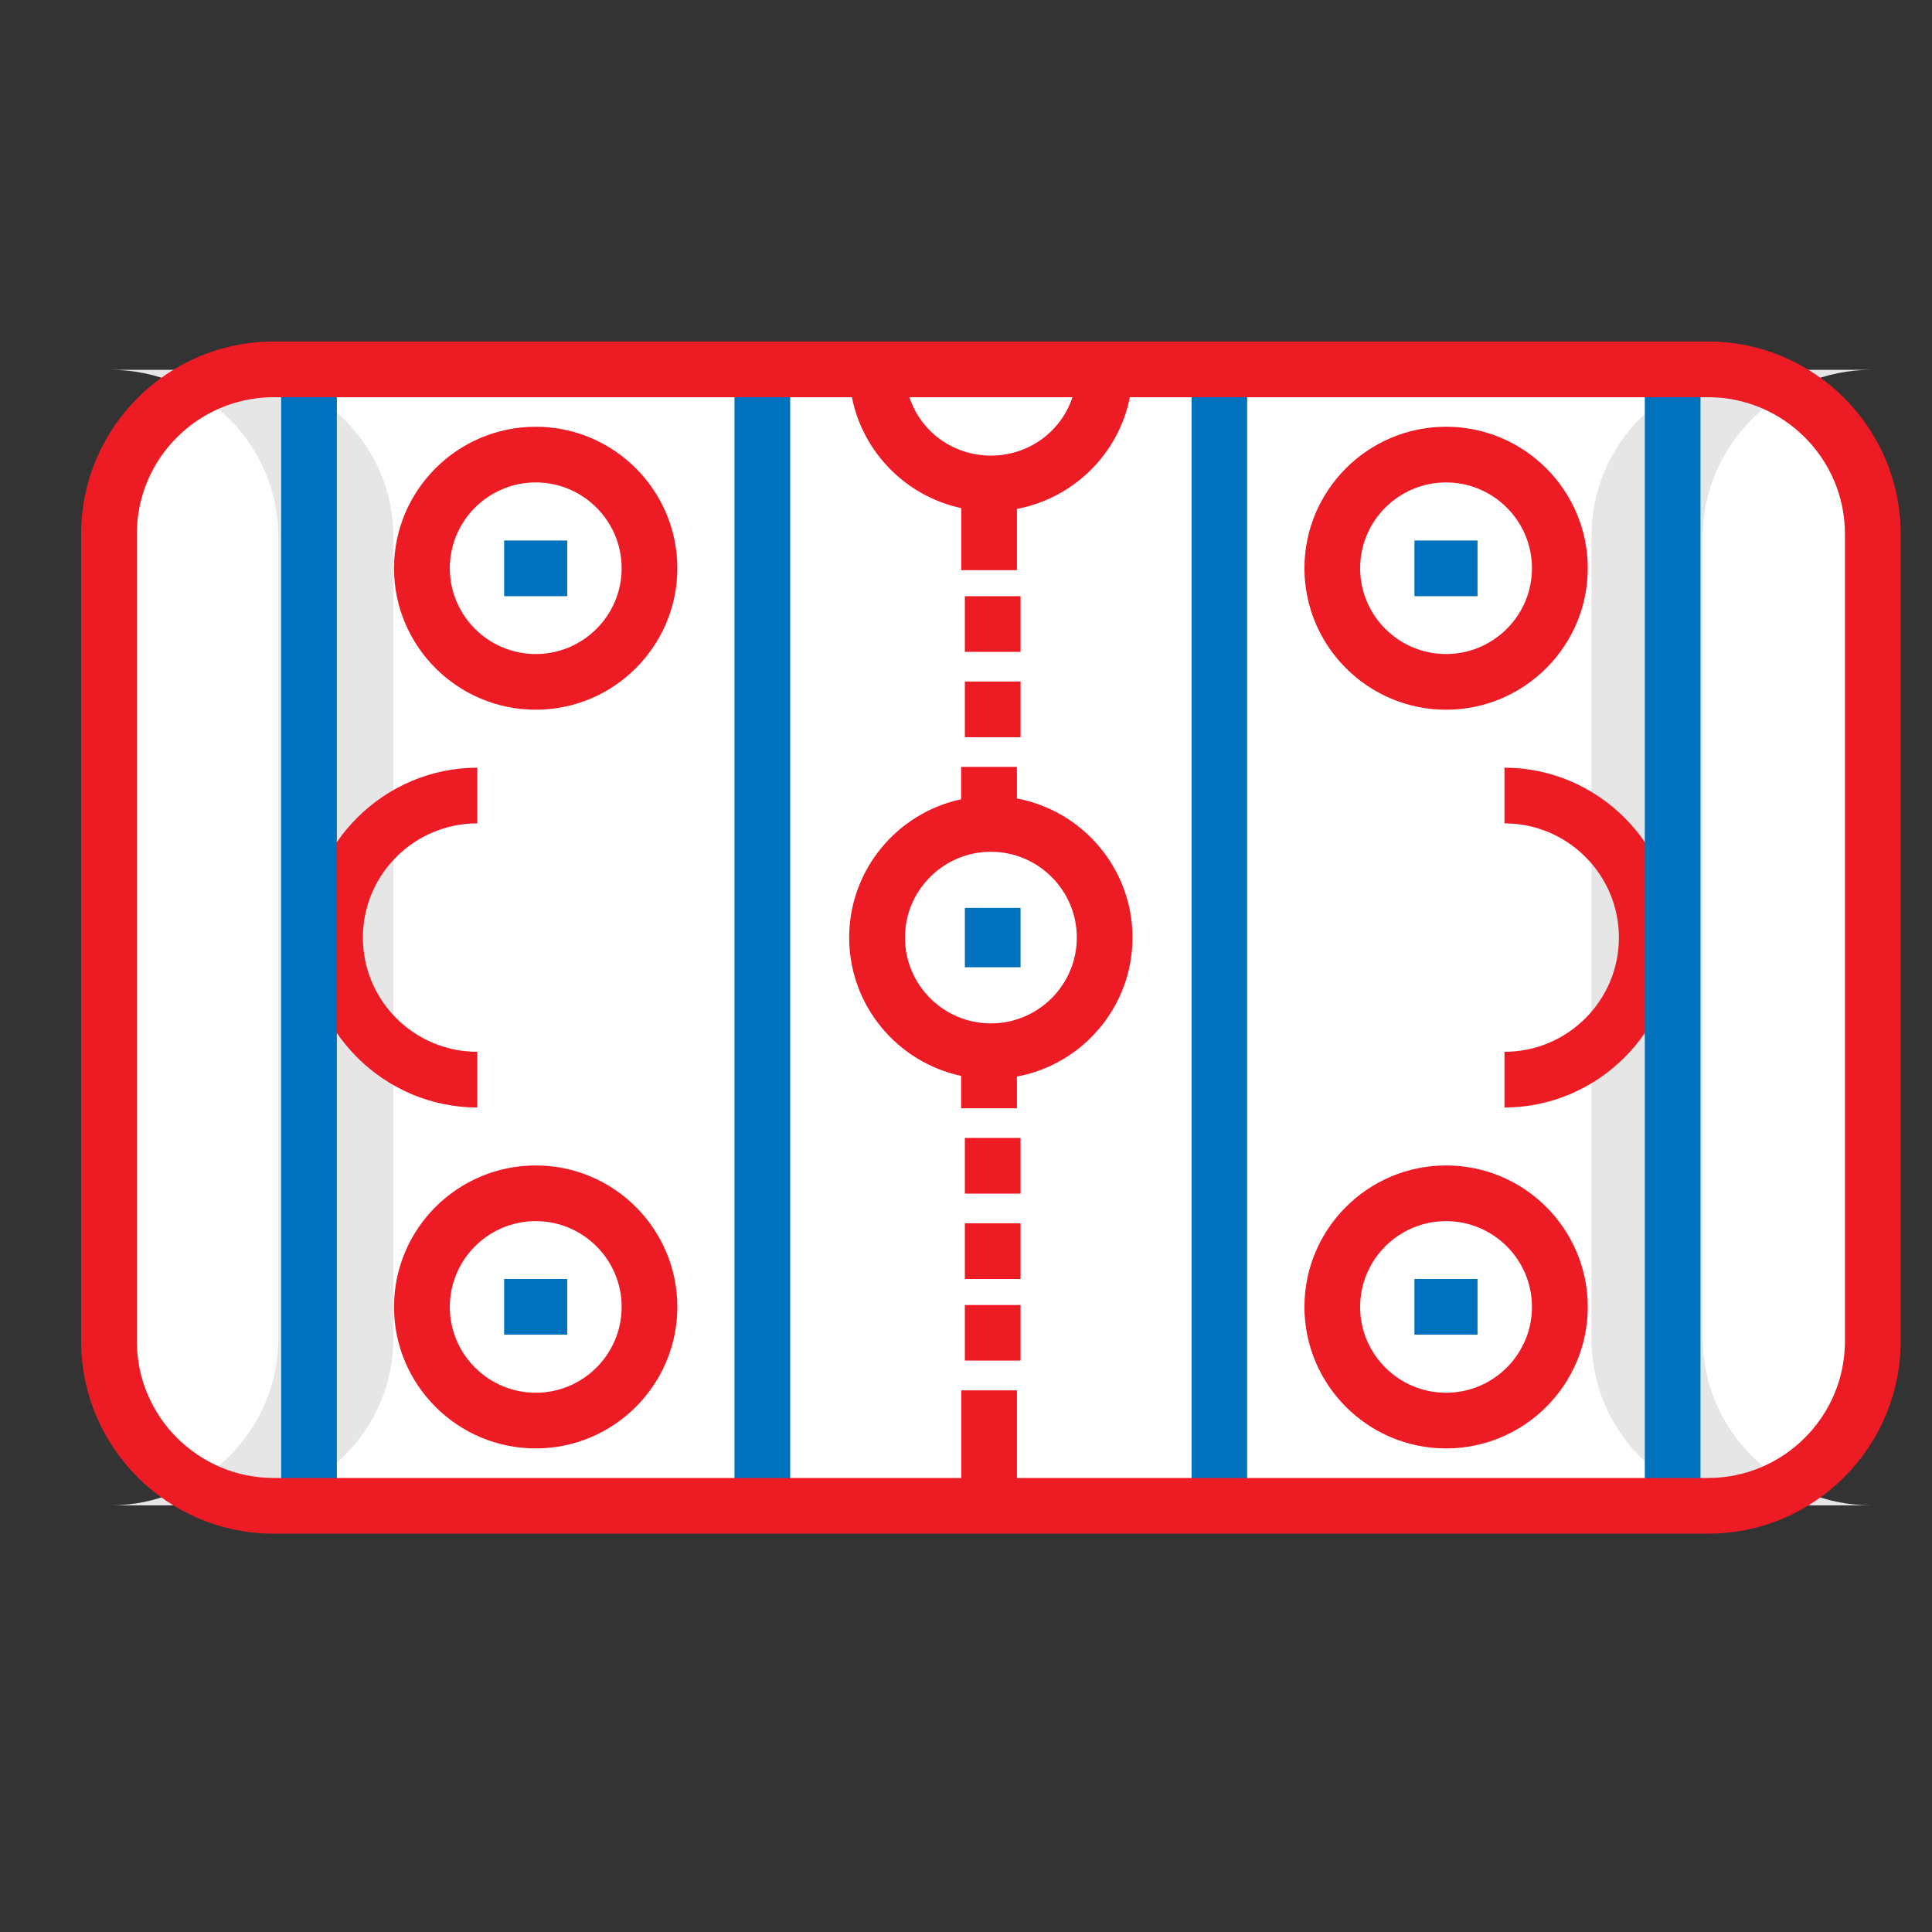 <svg width="17" height="17" viewBox="0 0 17 17" fill="none" xmlns="http://www.w3.org/2000/svg">
<rect x="0" y="0" width="17" height="17" fill="#333333" stroke="none"/>
<g clip-path="url(#clip0)">
<path d="M15.104 13.25H2.334C1.575 13.25 0.959 12.635 0.959 11.876V4.624C0.959 3.865 1.575 3.25 2.334 3.25H15.104C15.863 3.25 16.479 3.865 16.479 4.624V11.876C16.479 12.635 15.863 13.25 15.104 13.25Z" fill="white"/>
<path d="M14.983 11.776C14.983 12.589 15.653 13.246 16.468 13.246H15.466C14.652 13.246 14.003 12.59 14.003 11.777V4.723C14.003 3.91 14.652 3.254 15.466 3.254H16.468C15.653 3.254 14.983 3.912 14.983 4.725V11.776Z" fill="#E6E6E6"/>
<path d="M2.449 11.776C2.449 12.589 1.785 13.246 0.97 13.246H1.971C2.786 13.246 3.462 12.59 3.462 11.777V4.723C3.462 3.91 2.786 3.254 1.971 3.254H0.97C1.785 3.254 2.449 3.912 2.449 4.725V11.776Z" fill="#E6E6E6"/>
<path d="M13.238 9.745V9.255C13.794 9.255 14.245 8.804 14.245 8.25C14.245 7.696 13.794 7.245 13.238 7.245V6.755C14.055 6.755 14.735 7.426 14.735 8.25C14.735 9.074 14.055 9.745 13.238 9.745Z" fill="#ED1C24"/>
<path d="M4.2 9.745C3.382 9.745 2.703 9.074 2.703 8.25C2.703 7.426 3.382 6.755 4.2 6.755V7.245C3.644 7.245 3.193 7.696 3.193 8.25C3.193 8.804 3.644 9.255 4.2 9.255V9.745Z" fill="#ED1C24"/>
<path d="M12.724 6.245C12.037 6.245 11.478 5.686 11.478 5C11.478 4.314 12.037 3.755 12.724 3.755C13.412 3.755 13.971 4.314 13.971 5C13.971 5.686 13.412 6.245 12.724 6.245ZM12.724 4.245C12.307 4.245 11.968 4.584 11.968 5C11.968 5.416 12.307 5.755 12.724 5.755C13.141 5.755 13.48 5.416 13.48 5C13.48 4.584 13.141 4.245 12.724 4.245Z" fill="#ED1C24"/>
<path d="M12.724 12.745C12.037 12.745 11.478 12.186 11.478 11.5C11.478 10.813 12.037 10.255 12.724 10.255C13.412 10.255 13.971 10.813 13.971 11.5C13.971 12.186 13.412 12.745 12.724 12.745ZM12.724 10.745C12.307 10.745 11.968 11.084 11.968 11.5C11.968 11.916 12.307 12.255 12.724 12.255C13.141 12.255 13.48 11.916 13.48 11.5C13.48 11.084 13.141 10.745 12.724 10.745Z" fill="#ED1C24"/>
<path d="M8.98 7.989H8.49V8.511H8.98V7.989Z" fill="#0071BC"/>
<path d="M13.001 11.254H12.446V11.744H13.001V11.254Z" fill="#0071BC"/>
<path d="M13.001 4.756H12.446V5.246H13.001V4.756Z" fill="#0071BC"/>
<path d="M4.714 6.245C4.026 6.245 3.467 5.686 3.467 5C3.467 4.314 4.026 3.755 4.714 3.755C5.401 3.755 5.96 4.314 5.96 5C5.96 5.686 5.401 6.245 4.714 6.245ZM4.714 4.245C4.297 4.245 3.958 4.584 3.958 5C3.958 5.416 4.297 5.755 4.714 5.755C5.131 5.755 5.47 5.416 5.47 5C5.47 4.584 5.131 4.245 4.714 4.245Z" fill="#ED1C24"/>
<path d="M4.714 12.745C4.026 12.745 3.467 12.186 3.467 11.5C3.467 10.813 4.026 10.255 4.714 10.255C5.401 10.255 5.96 10.813 5.96 11.5C5.96 12.186 5.401 12.745 4.714 12.745ZM4.714 10.745C4.297 10.745 3.958 11.084 3.958 11.5C3.958 11.916 4.297 12.255 4.714 12.255C5.131 12.255 5.47 11.916 5.47 11.5C5.47 11.084 5.131 10.745 4.714 10.745Z" fill="#ED1C24"/>
<path d="M4.991 11.254H4.436V11.744H4.991V11.254Z" fill="#0071BC"/>
<path d="M4.991 4.756H4.436V5.246H4.991V4.756Z" fill="#0071BC"/>
<path d="M8.98 10.013H8.49V10.503H8.98V10.013Z" fill="#ED1C24"/>
<path d="M8.98 10.764H8.49V11.254H8.98V10.764Z" fill="#ED1C24"/>
<path d="M8.98 11.483H8.49V11.972H8.98V11.483Z" fill="#ED1C24"/>
<path d="M8.98 5.246H8.49V5.736H8.98V5.246Z" fill="#ED1C24"/>
<path d="M8.98 5.997H8.49V6.487H8.98V5.997Z" fill="#ED1C24"/>
<path d="M9.965 8.25C9.965 7.642 9.526 7.134 8.948 7.026V6.748H8.457V7.033C7.895 7.153 7.472 7.653 7.472 8.25C7.472 8.847 7.895 9.347 8.457 9.467V9.752H8.948V9.473C9.526 9.366 9.965 8.858 9.965 8.25ZM8.719 9.005C8.302 9.005 7.963 8.666 7.963 8.25C7.963 7.834 8.302 7.495 8.719 7.495C9.136 7.495 9.475 7.834 9.475 8.25C9.475 8.666 9.136 9.005 8.719 9.005Z" fill="#ED1C24"/>
<path d="M14.963 3.254H14.473V13.246H14.963V3.254Z" fill="#0071BC"/>
<path d="M2.964 3.254H2.474V13.246H2.964V3.254Z" fill="#0071BC"/>
<path d="M10.974 3.254H10.485V13.246H10.974V3.254Z" fill="#0071BC"/>
<path d="M6.953 3.254H6.463V13.246H6.953V3.254Z" fill="#0071BC"/>
<path d="M15.029 3.005H2.409C1.474 3.005 0.714 3.765 0.714 4.698V11.801C0.714 12.735 1.474 13.495 2.409 13.495H15.029C15.964 13.495 16.724 12.735 16.724 11.801V4.698C16.724 3.765 15.964 3.005 15.029 3.005ZM8.719 4.009C8.385 4.009 8.101 3.797 8.002 3.495H9.437C9.337 3.797 9.053 4.009 8.719 4.009ZM16.234 11.801C16.234 12.465 15.693 13.005 15.029 13.005H8.948V12.234H8.458V13.005H2.409C1.745 13.005 1.204 12.465 1.204 11.801V4.698C1.204 4.035 1.745 3.495 2.409 3.495H7.496C7.592 3.981 7.973 4.367 8.458 4.471V5.017H8.948V4.478C9.448 4.384 9.844 3.992 9.942 3.495H15.029C15.693 3.495 16.234 4.035 16.234 4.699L16.234 11.801Z" fill="#ED1C24"/>
</g>
<defs>
<clipPath id="clip0">
<rect width="16.021" height="16" fill="white" transform="matrix(-1 0 0 1 16.73 0.25)"/>
</clipPath>
</defs>
</svg>
